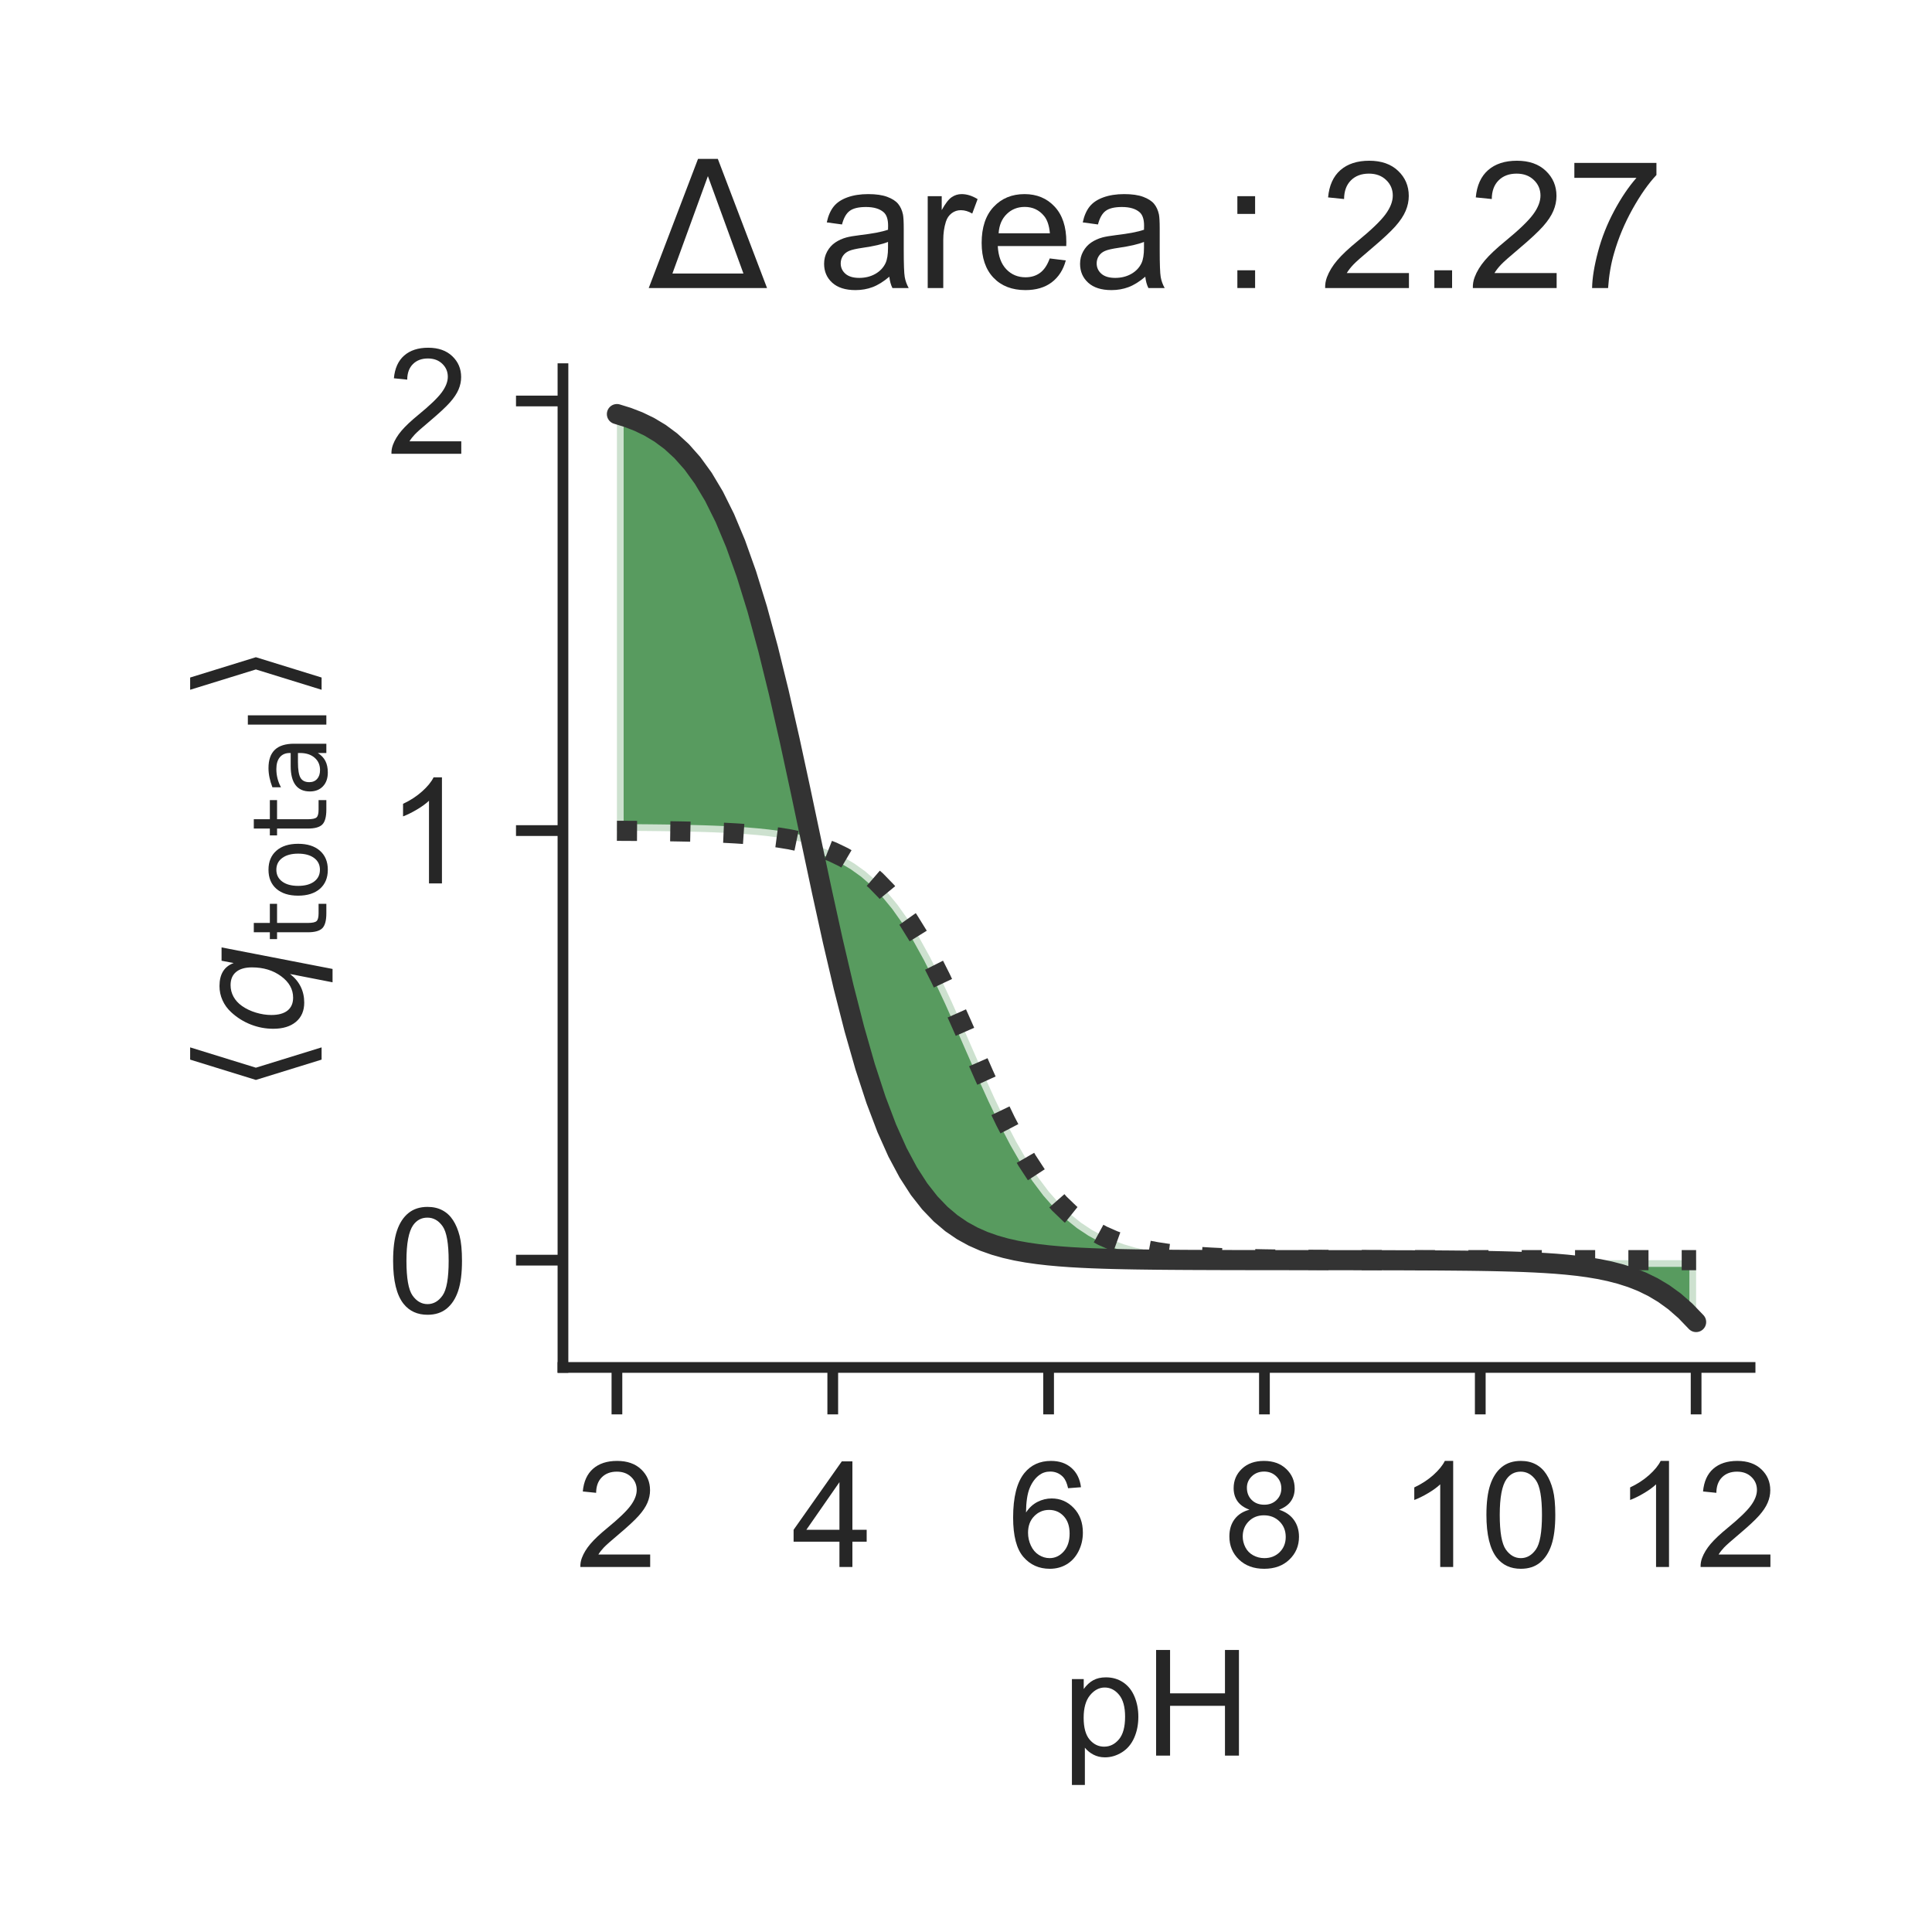 <?xml version="1.0" encoding="utf-8" standalone="no"?>
<!DOCTYPE svg PUBLIC "-//W3C//DTD SVG 1.1//EN"
  "http://www.w3.org/Graphics/SVG/1.1/DTD/svg11.dtd">
<!-- Created with matplotlib (http://matplotlib.org/) -->
<svg height="144pt" version="1.1" viewBox="0 0 144 144" width="144pt" xmlns="http://www.w3.org/2000/svg" xmlns:xlink="http://www.w3.org/1999/xlink">
 <defs>
  <style type="text/css">
*{stroke-linecap:butt;stroke-linejoin:round;}
  </style>
 </defs>
 <g id="figure_1">
  <g id="patch_1">
   <path d="M 0 144 
L 144 144 
L 144 0 
L 0 0 
z
" style="fill:#ffffff;"/>
  </g>
  <g id="axes_1">
   <g id="patch_2">
    <path d="M 41.96 101.92 
L 130.44 101.92 
L 130.44 27.48 
L 41.96 27.48 
z
" style="fill:#ffffff;"/>
   </g>
   <g id="matplotlib.axis_1">
    <g id="xtick_1">
     <g id="line2d_1">
      <defs>
       <path d="M 0 0 
L 0 3.5 
" id="me8184e21bf" style="stroke:#262626;stroke-width:0.8;"/>
      </defs>
      <g>
       <use style="fill:#262626;stroke:#262626;stroke-width:0.8;" x="45.982" xlink:href="#me8184e21bf" y="101.92"/>
      </g>
     </g>
     <g id="text_1">
      <!-- 2 -->
      <defs>
       <path d="M 50.344 8.453 
L 50.344 0 
L 3.031 0 
Q 2.938 3.172 4.047 6.109 
Q 5.859 10.938 9.828 15.625 
Q 13.812 20.312 21.344 26.469 
Q 33.016 36.031 37.109 41.625 
Q 41.219 47.219 41.219 52.203 
Q 41.219 57.422 37.469 61 
Q 33.734 64.594 27.734 64.594 
Q 21.391 64.594 17.578 60.781 
Q 13.766 56.984 13.719 50.25 
L 4.688 51.172 
Q 5.609 61.281 11.656 66.578 
Q 17.719 71.875 27.938 71.875 
Q 38.234 71.875 44.234 66.156 
Q 50.25 60.453 50.25 52 
Q 50.25 47.703 48.484 43.547 
Q 46.734 39.406 42.656 34.812 
Q 38.578 30.219 29.109 22.219 
Q 21.188 15.578 18.938 13.203 
Q 16.703 10.844 15.234 8.453 
z
" id="ArialMT-32"/>
      </defs>
      <g style="fill:#262626;" transform="translate(42.923 116.794)scale(0.11 -0.11)">
       <use xlink:href="#ArialMT-32"/>
      </g>
     </g>
    </g>
    <g id="xtick_2">
     <g id="line2d_2">
      <g>
       <use style="fill:#262626;stroke:#262626;stroke-width:0.8;" x="62.069" xlink:href="#me8184e21bf" y="101.92"/>
      </g>
     </g>
     <g id="text_2">
      <!-- 4 -->
      <defs>
       <path d="M 32.328 0 
L 32.328 17.141 
L 1.266 17.141 
L 1.266 25.203 
L 33.938 71.578 
L 41.109 71.578 
L 41.109 25.203 
L 50.781 25.203 
L 50.781 17.141 
L 41.109 17.141 
L 41.109 0 
z
M 32.328 25.203 
L 32.328 57.469 
L 9.906 25.203 
z
" id="ArialMT-34"/>
      </defs>
      <g style="fill:#262626;" transform="translate(59.011 116.794)scale(0.11 -0.11)">
       <use xlink:href="#ArialMT-34"/>
      </g>
     </g>
    </g>
    <g id="xtick_3">
     <g id="line2d_3">
      <g>
       <use style="fill:#262626;stroke:#262626;stroke-width:0.8;" x="78.156" xlink:href="#me8184e21bf" y="101.92"/>
      </g>
     </g>
     <g id="text_3">
      <!-- 6 -->
      <defs>
       <path d="M 49.75 54.047 
L 41.016 53.375 
Q 39.844 58.547 37.703 60.891 
Q 34.125 64.656 28.906 64.656 
Q 24.703 64.656 21.531 62.312 
Q 17.391 59.281 14.984 53.469 
Q 12.594 47.656 12.5 36.922 
Q 15.672 41.75 20.266 44.094 
Q 24.859 46.438 29.891 46.438 
Q 38.672 46.438 44.844 39.969 
Q 51.031 33.5 51.031 23.25 
Q 51.031 16.5 48.125 10.719 
Q 45.219 4.938 40.141 1.859 
Q 35.062 -1.219 28.609 -1.219 
Q 17.625 -1.219 10.688 6.859 
Q 3.766 14.938 3.766 33.5 
Q 3.766 54.25 11.422 63.672 
Q 18.109 71.875 29.438 71.875 
Q 37.891 71.875 43.281 67.141 
Q 48.688 62.406 49.75 54.047 
z
M 13.875 23.188 
Q 13.875 18.656 15.797 14.5 
Q 17.719 10.359 21.188 8.172 
Q 24.656 6 28.469 6 
Q 34.031 6 38.031 10.484 
Q 42.047 14.984 42.047 22.703 
Q 42.047 30.125 38.078 34.391 
Q 34.125 38.672 28.125 38.672 
Q 22.172 38.672 18.016 34.391 
Q 13.875 30.125 13.875 23.188 
z
" id="ArialMT-36"/>
      </defs>
      <g style="fill:#262626;" transform="translate(75.098 116.794)scale(0.11 -0.11)">
       <use xlink:href="#ArialMT-36"/>
      </g>
     </g>
    </g>
    <g id="xtick_4">
     <g id="line2d_4">
      <g>
       <use style="fill:#262626;stroke:#262626;stroke-width:0.8;" x="94.244" xlink:href="#me8184e21bf" y="101.92"/>
      </g>
     </g>
     <g id="text_4">
      <!-- 8 -->
      <defs>
       <path d="M 17.672 38.812 
Q 12.203 40.828 9.562 44.531 
Q 6.938 48.25 6.938 53.422 
Q 6.938 61.234 12.547 66.547 
Q 18.172 71.875 27.484 71.875 
Q 36.859 71.875 42.578 66.422 
Q 48.297 60.984 48.297 53.172 
Q 48.297 48.188 45.672 44.5 
Q 43.062 40.828 37.75 38.812 
Q 44.344 36.672 47.781 31.875 
Q 51.219 27.094 51.219 20.453 
Q 51.219 11.281 44.719 5.031 
Q 38.234 -1.219 27.641 -1.219 
Q 17.047 -1.219 10.547 5.047 
Q 4.047 11.328 4.047 20.703 
Q 4.047 27.688 7.594 32.391 
Q 11.141 37.109 17.672 38.812 
z
M 15.922 53.719 
Q 15.922 48.641 19.188 45.406 
Q 22.469 42.188 27.688 42.188 
Q 32.766 42.188 36.016 45.375 
Q 39.266 48.578 39.266 53.219 
Q 39.266 58.062 35.906 61.359 
Q 32.562 64.656 27.594 64.656 
Q 22.562 64.656 19.234 61.422 
Q 15.922 58.203 15.922 53.719 
z
M 13.094 20.656 
Q 13.094 16.891 14.875 13.375 
Q 16.656 9.859 20.172 7.922 
Q 23.688 6 27.734 6 
Q 34.031 6 38.125 10.047 
Q 42.234 14.109 42.234 20.359 
Q 42.234 26.703 38.016 30.859 
Q 33.797 35.016 27.438 35.016 
Q 21.234 35.016 17.156 30.906 
Q 13.094 26.812 13.094 20.656 
z
" id="ArialMT-38"/>
      </defs>
      <g style="fill:#262626;" transform="translate(91.185 116.794)scale(0.11 -0.11)">
       <use xlink:href="#ArialMT-38"/>
      </g>
     </g>
    </g>
    <g id="xtick_5">
     <g id="line2d_5">
      <g>
       <use style="fill:#262626;stroke:#262626;stroke-width:0.8;" x="110.331" xlink:href="#me8184e21bf" y="101.92"/>
      </g>
     </g>
     <g id="text_5">
      <!-- 10 -->
      <defs>
       <path d="M 37.25 0 
L 28.469 0 
L 28.469 56 
Q 25.297 52.984 20.141 49.953 
Q 14.984 46.922 10.891 45.406 
L 10.891 53.906 
Q 18.266 57.375 23.781 62.297 
Q 29.297 67.234 31.594 71.875 
L 37.25 71.875 
z
" id="ArialMT-31"/>
       <path d="M 4.156 35.297 
Q 4.156 48 6.766 55.734 
Q 9.375 63.484 14.516 67.672 
Q 19.672 71.875 27.484 71.875 
Q 33.25 71.875 37.594 69.547 
Q 41.938 67.234 44.766 62.859 
Q 47.609 58.5 49.219 52.219 
Q 50.828 45.953 50.828 35.297 
Q 50.828 22.703 48.234 14.969 
Q 45.656 7.234 40.5 3 
Q 35.359 -1.219 27.484 -1.219 
Q 17.141 -1.219 11.234 6.203 
Q 4.156 15.141 4.156 35.297 
z
M 13.188 35.297 
Q 13.188 17.672 17.312 11.828 
Q 21.438 6 27.484 6 
Q 33.547 6 37.672 11.859 
Q 41.797 17.719 41.797 35.297 
Q 41.797 52.984 37.672 58.781 
Q 33.547 64.594 27.391 64.594 
Q 21.344 64.594 17.719 59.469 
Q 13.188 52.938 13.188 35.297 
z
" id="ArialMT-30"/>
      </defs>
      <g style="fill:#262626;" transform="translate(104.214 116.794)scale(0.11 -0.11)">
       <use xlink:href="#ArialMT-31"/>
       <use x="55.615" xlink:href="#ArialMT-30"/>
      </g>
     </g>
    </g>
    <g id="xtick_6">
     <g id="line2d_6">
      <g>
       <use style="fill:#262626;stroke:#262626;stroke-width:0.8;" x="126.418" xlink:href="#me8184e21bf" y="101.92"/>
      </g>
     </g>
     <g id="text_6">
      <!-- 12 -->
      <g style="fill:#262626;" transform="translate(120.301 116.794)scale(0.11 -0.11)">
       <use xlink:href="#ArialMT-31"/>
       <use x="55.615" xlink:href="#ArialMT-32"/>
      </g>
     </g>
    </g>
    <g id="text_7">
     <!-- pH -->
     <defs>
      <path d="M 6.594 -19.875 
L 6.594 51.859 
L 14.594 51.859 
L 14.594 45.125 
Q 17.438 49.078 21 51.047 
Q 24.562 53.031 29.641 53.031 
Q 36.281 53.031 41.359 49.609 
Q 46.438 46.188 49.016 39.953 
Q 51.609 33.734 51.609 26.312 
Q 51.609 18.359 48.75 11.984 
Q 45.906 5.609 40.453 2.219 
Q 35.016 -1.172 29 -1.172 
Q 24.609 -1.172 21.109 0.688 
Q 17.625 2.547 15.375 5.375 
L 15.375 -19.875 
z
M 14.547 25.641 
Q 14.547 15.625 18.594 10.844 
Q 22.656 6.062 28.422 6.062 
Q 34.281 6.062 38.453 11.016 
Q 42.625 15.969 42.625 26.375 
Q 42.625 36.281 38.547 41.203 
Q 34.469 46.141 28.812 46.141 
Q 23.188 46.141 18.859 40.891 
Q 14.547 35.641 14.547 25.641 
z
" id="ArialMT-70"/>
      <path d="M 8.016 0 
L 8.016 71.578 
L 17.484 71.578 
L 17.484 42.188 
L 54.688 42.188 
L 54.688 71.578 
L 64.156 71.578 
L 64.156 0 
L 54.688 0 
L 54.688 33.734 
L 17.484 33.734 
L 17.484 0 
z
" id="ArialMT-48"/>
     </defs>
     <g style="fill:#262626;" transform="translate(79.169 130.853)scale(0.11 -0.11)">
      <use xlink:href="#ArialMT-70"/>
      <use x="55.615" xlink:href="#ArialMT-48"/>
     </g>
    </g>
   </g>
   <g id="matplotlib.axis_2">
    <g id="ytick_1">
     <g id="line2d_7">
      <defs>
       <path d="M 0 0 
L -3.5 0 
" id="ma8ed030b1a" style="stroke:#262626;stroke-width:0.8;"/>
      </defs>
      <g>
       <use style="fill:#262626;stroke:#262626;stroke-width:0.8;" x="41.96" xlink:href="#ma8ed030b1a" y="93.925"/>
      </g>
     </g>
     <g id="text_8">
      <!-- 0 -->
      <g style="fill:#262626;" transform="translate(28.843 97.861)scale(0.11 -0.11)">
       <use xlink:href="#ArialMT-30"/>
      </g>
     </g>
    </g>
    <g id="ytick_2">
     <g id="line2d_8">
      <g>
       <use style="fill:#262626;stroke:#262626;stroke-width:0.8;" x="41.96" xlink:href="#ma8ed030b1a" y="61.906"/>
      </g>
     </g>
     <g id="text_9">
      <!-- 1 -->
      <g style="fill:#262626;" transform="translate(28.843 65.843)scale(0.11 -0.11)">
       <use xlink:href="#ArialMT-31"/>
      </g>
     </g>
    </g>
    <g id="ytick_3">
     <g id="line2d_9">
      <g>
       <use style="fill:#262626;stroke:#262626;stroke-width:0.8;" x="41.96" xlink:href="#ma8ed030b1a" y="29.887"/>
      </g>
     </g>
     <g id="text_10">
      <!-- 2 -->
      <g style="fill:#262626;" transform="translate(28.843 33.824)scale(0.11 -0.11)">
       <use xlink:href="#ArialMT-32"/>
      </g>
     </g>
    </g>
    <g id="text_11">
     <!-- $\langle q_\mathsf{total} \rangle$ -->
     <defs>
      <path d="M 8.938 31.344 
L 22.703 75.875 
L 31 75.875 
L 17.234 31.344 
L 31 -13.188 
L 22.703 -13.188 
z
" id="DejaVuSans-27e8"/>
      <path d="M 41.703 8.203 
Q 38.094 3.469 33.172 1.016 
Q 28.266 -1.422 22.312 -1.422 
Q 14.016 -1.422 9.297 4.172 
Q 4.594 9.766 4.594 19.578 
Q 4.594 27.484 7.5 34.859 
Q 10.406 42.234 15.828 48.094 
Q 19.344 51.906 23.906 53.953 
Q 28.469 56 33.5 56 
Q 39.547 56 43.453 53.609 
Q 47.359 51.219 49.125 46.391 
L 50.688 54.594 
L 59.719 54.594 
L 45.125 -20.609 
L 36.078 -20.609 
z
M 13.922 20.906 
Q 13.922 13.672 16.938 9.891 
Q 19.969 6.109 25.688 6.109 
Q 34.188 6.109 40.188 14.234 
Q 46.188 22.359 46.188 33.984 
Q 46.188 41.016 43.078 44.75 
Q 39.984 48.484 34.188 48.484 
Q 29.938 48.484 26.312 46.5 
Q 22.703 44.531 20.016 40.719 
Q 17.188 36.719 15.547 31.344 
Q 13.922 25.984 13.922 20.906 
z
" id="DejaVuSans-Oblique-71"/>
      <path d="M 18.312 70.219 
L 18.312 54.688 
L 36.812 54.688 
L 36.812 47.703 
L 18.312 47.703 
L 18.312 18.016 
Q 18.312 11.328 20.141 9.422 
Q 21.969 7.516 27.594 7.516 
L 36.812 7.516 
L 36.812 0 
L 27.594 0 
Q 17.188 0 13.234 3.875 
Q 9.281 7.766 9.281 18.016 
L 9.281 47.703 
L 2.688 47.703 
L 2.688 54.688 
L 9.281 54.688 
L 9.281 70.219 
z
" id="DejaVuSans-74"/>
      <path d="M 30.609 48.391 
Q 23.391 48.391 19.188 42.75 
Q 14.984 37.109 14.984 27.297 
Q 14.984 17.484 19.156 11.844 
Q 23.344 6.203 30.609 6.203 
Q 37.797 6.203 41.984 11.859 
Q 46.188 17.531 46.188 27.297 
Q 46.188 37.016 41.984 42.703 
Q 37.797 48.391 30.609 48.391 
z
M 30.609 56 
Q 42.328 56 49.016 48.375 
Q 55.719 40.766 55.719 27.297 
Q 55.719 13.875 49.016 6.219 
Q 42.328 -1.422 30.609 -1.422 
Q 18.844 -1.422 12.172 6.219 
Q 5.516 13.875 5.516 27.297 
Q 5.516 40.766 12.172 48.375 
Q 18.844 56 30.609 56 
z
" id="DejaVuSans-6f"/>
      <path d="M 34.281 27.484 
Q 23.391 27.484 19.188 25 
Q 14.984 22.516 14.984 16.5 
Q 14.984 11.719 18.141 8.906 
Q 21.297 6.109 26.703 6.109 
Q 34.188 6.109 38.703 11.406 
Q 43.219 16.703 43.219 25.484 
L 43.219 27.484 
z
M 52.203 31.203 
L 52.203 0 
L 43.219 0 
L 43.219 8.297 
Q 40.141 3.328 35.547 0.953 
Q 30.953 -1.422 24.312 -1.422 
Q 15.922 -1.422 10.953 3.297 
Q 6 8.016 6 15.922 
Q 6 25.141 12.172 29.828 
Q 18.359 34.516 30.609 34.516 
L 43.219 34.516 
L 43.219 35.406 
Q 43.219 41.609 39.141 45 
Q 35.062 48.391 27.688 48.391 
Q 23 48.391 18.547 47.266 
Q 14.109 46.141 10.016 43.891 
L 10.016 52.203 
Q 14.938 54.109 19.578 55.047 
Q 24.219 56 28.609 56 
Q 40.484 56 46.344 49.844 
Q 52.203 43.703 52.203 31.203 
z
" id="DejaVuSans-61"/>
      <path d="M 9.422 75.984 
L 18.406 75.984 
L 18.406 0 
L 9.422 0 
z
" id="DejaVuSans-6c"/>
      <path d="M 30.078 31.344 
L 16.312 -13.188 
L 8.016 -13.188 
L 21.781 31.344 
L 8.016 75.875 
L 16.312 75.875 
z
" id="DejaVuSans-27e9"/>
     </defs>
     <g style="fill:#262626;" transform="translate(22.533 81.475)rotate(-90)scale(0.11 -0.11)">
      <use transform="translate(0 0.125)" xlink:href="#DejaVuSans-27e8"/>
      <use transform="translate(39.014 0.125)" xlink:href="#DejaVuSans-Oblique-71"/>
      <use transform="translate(102.49 -16.281)scale(0.7)" xlink:href="#DejaVuSans-74"/>
      <use transform="translate(129.937 -16.281)scale(0.7)" xlink:href="#DejaVuSans-6f"/>
      <use transform="translate(172.764 -16.281)scale(0.7)" xlink:href="#DejaVuSans-74"/>
      <use transform="translate(200.21 -16.281)scale(0.7)" xlink:href="#DejaVuSans-61"/>
      <use transform="translate(243.105 -16.281)scale(0.7)" xlink:href="#DejaVuSans-6c"/>
      <use transform="translate(265.288 0.125)" xlink:href="#DejaVuSans-27e9"/>
     </g>
    </g>
   </g>
   <g id="PolyCollection_1">
    <defs>
     <path d="M 45.982 -82.077 
L 45.982 -82.077 
L 46.786 -82.073 
L 47.591 -82.068 
L 48.395 -82.061 
L 49.199 -82.052 
L 50.004 -82.041 
L 50.808 -82.027 
L 51.612 -82.01 
L 52.417 -81.989 
L 53.221 -81.961 
L 54.025 -81.927 
L 54.83 -81.884 
L 55.634 -81.83 
L 56.439 -81.762 
L 57.243 -81.678 
L 58.047 -81.571 
L 58.852 -81.439 
L 59.656 -81.274 
L 60.46 -81.068 
L 61.265 -80.813 
L 62.069 -80.498 
L 62.873 -80.11 
L 63.678 -79.635 
L 64.482 -79.059 
L 65.287 -78.365 
L 66.091 -77.537 
L 66.895 -76.561 
L 67.7 -75.426 
L 68.504 -74.129 
L 69.308 -72.674 
L 70.113 -71.074 
L 70.917 -69.356 
L 71.721 -67.555 
L 72.526 -65.716 
L 73.33 -63.887 
L 74.135 -62.114 
L 74.939 -60.44 
L 75.743 -58.895 
L 76.548 -57.502 
L 77.352 -56.27 
L 78.156 -55.2 
L 78.961 -54.285 
L 79.765 -53.512 
L 80.569 -52.867 
L 81.374 -52.333 
L 82.178 -51.895 
L 82.983 -51.538 
L 83.787 -51.248 
L 84.591 -51.014 
L 85.396 -50.825 
L 86.2 -50.674 
L 87.004 -50.553 
L 87.809 -50.456 
L 88.613 -50.378 
L 89.417 -50.316 
L 90.222 -50.267 
L 91.026 -50.228 
L 91.831 -50.197 
L 92.635 -50.172 
L 93.439 -50.152 
L 94.244 -50.136 
L 95.048 -50.124 
L 95.852 -50.114 
L 96.657 -50.106 
L 97.461 -50.1 
L 98.265 -50.095 
L 99.07 -50.091 
L 99.874 -50.088 
L 100.679 -50.085 
L 101.483 -50.083 
L 102.287 -50.081 
L 103.092 -50.08 
L 103.896 -50.079 
L 104.7 -50.078 
L 105.505 -50.078 
L 106.309 -50.077 
L 107.113 -50.077 
L 107.918 -50.077 
L 108.722 -50.076 
L 109.527 -50.076 
L 110.331 -50.076 
L 111.135 -50.076 
L 111.94 -50.076 
L 112.744 -50.076 
L 113.548 -50.076 
L 114.353 -50.076 
L 115.157 -50.076 
L 115.961 -50.075 
L 116.766 -50.075 
L 117.57 -50.075 
L 118.375 -50.075 
L 119.179 -50.075 
L 119.983 -50.075 
L 120.788 -50.075 
L 121.592 -50.075 
L 122.396 -50.075 
L 123.201 -50.075 
L 124.005 -50.075 
L 124.809 -50.075 
L 125.614 -50.075 
L 126.418 -50.075 
L 126.418 -50.075 
L 126.418 -45.464 
L 125.614 -46.3 
L 124.809 -47.002 
L 124.005 -47.585 
L 123.201 -48.065 
L 122.396 -48.458 
L 121.592 -48.777 
L 120.788 -49.035 
L 119.983 -49.244 
L 119.179 -49.411 
L 118.375 -49.546 
L 117.57 -49.653 
L 116.766 -49.739 
L 115.961 -49.808 
L 115.157 -49.862 
L 114.353 -49.906 
L 113.548 -49.941 
L 112.744 -49.968 
L 111.94 -49.99 
L 111.135 -50.008 
L 110.331 -50.022 
L 109.527 -50.033 
L 108.722 -50.041 
L 107.918 -50.048 
L 107.113 -50.054 
L 106.309 -50.058 
L 105.505 -50.062 
L 104.7 -50.065 
L 103.896 -50.067 
L 103.092 -50.069 
L 102.287 -50.07 
L 101.483 -50.072 
L 100.679 -50.073 
L 99.874 -50.073 
L 99.07 -50.074 
L 98.265 -50.075 
L 97.461 -50.075 
L 96.657 -50.076 
L 95.852 -50.077 
L 95.048 -50.078 
L 94.244 -50.078 
L 93.439 -50.079 
L 92.635 -50.081 
L 91.831 -50.082 
L 91.026 -50.084 
L 90.222 -50.087 
L 89.417 -50.09 
L 88.613 -50.093 
L 87.809 -50.098 
L 87.004 -50.104 
L 86.2 -50.111 
L 85.396 -50.121 
L 84.591 -50.132 
L 83.787 -50.147 
L 82.983 -50.165 
L 82.178 -50.189 
L 81.374 -50.218 
L 80.569 -50.255 
L 79.765 -50.301 
L 78.961 -50.36 
L 78.156 -50.433 
L 77.352 -50.525 
L 76.548 -50.64 
L 75.743 -50.785 
L 74.939 -50.967 
L 74.135 -51.195 
L 73.33 -51.479 
L 72.526 -51.834 
L 71.721 -52.276 
L 70.917 -52.824 
L 70.113 -53.503 
L 69.308 -54.34 
L 68.504 -55.364 
L 67.7 -56.611 
L 66.895 -58.116 
L 66.091 -59.913 
L 65.287 -62.033 
L 64.482 -64.496 
L 63.678 -67.308 
L 62.873 -70.453 
L 62.069 -73.888 
L 61.265 -77.545 
L 60.46 -81.331 
L 59.656 -85.139 
L 58.852 -88.86 
L 58.047 -92.393 
L 57.243 -95.66 
L 56.439 -98.609 
L 55.634 -101.212 
L 54.83 -103.467 
L 54.025 -105.39 
L 53.221 -107.008 
L 52.417 -108.354 
L 51.612 -109.463 
L 50.808 -110.371 
L 50.004 -111.109 
L 49.199 -111.707 
L 48.395 -112.189 
L 47.591 -112.577 
L 46.786 -112.888 
L 45.982 -113.136 
z
" id="m73fa09d862" style="stroke:#ffffff;stroke-opacity:0.7;"/>
    </defs>
    <g clip-path="url(#pbcb62b299a)">
     <use style="fill:#12711c;fill-opacity:0.7;stroke:#ffffff;stroke-opacity:0.7;" x="0" xlink:href="#m73fa09d862" y="144"/>
    </g>
   </g>
   <g id="line2d_10">
    <path clip-path="url(#pbcb62b299a)" d="M 45.982 61.923 
L 46.786 61.927 
L 47.591 61.932 
L 48.395 61.939 
L 49.199 61.948 
L 50.004 61.959 
L 50.808 61.973 
L 51.612 61.99 
L 52.417 62.011 
L 53.221 62.039 
L 54.025 62.073 
L 54.83 62.116 
L 55.634 62.17 
L 56.439 62.238 
L 57.243 62.322 
L 58.047 62.429 
L 58.852 62.561 
L 59.656 62.726 
L 60.46 62.932 
L 61.265 63.187 
L 62.069 63.502 
L 62.873 63.89 
L 63.678 64.365 
L 64.482 64.941 
L 65.287 65.635 
L 66.091 66.463 
L 66.895 67.439 
L 67.7 68.574 
L 68.504 69.871 
L 69.308 71.326 
L 70.113 72.926 
L 70.917 74.644 
L 71.721 76.445 
L 72.526 78.284 
L 73.33 80.113 
L 74.135 81.886 
L 74.939 83.56 
L 75.743 85.105 
L 76.548 86.498 
L 77.352 87.73 
L 78.156 88.8 
L 78.961 89.715 
L 79.765 90.488 
L 80.569 91.133 
L 81.374 91.667 
L 82.178 92.105 
L 82.983 92.462 
L 83.787 92.752 
L 84.591 92.986 
L 85.396 93.175 
L 86.2 93.326 
L 87.004 93.447 
L 87.809 93.544 
L 88.613 93.622 
L 89.417 93.684 
L 90.222 93.733 
L 91.026 93.772 
L 91.831 93.803 
L 92.635 93.828 
L 93.439 93.848 
L 94.244 93.864 
L 95.048 93.876 
L 95.852 93.886 
L 96.657 93.894 
L 97.461 93.9 
L 98.265 93.905 
L 99.07 93.909 
L 99.874 93.912 
L 100.679 93.915 
L 101.483 93.917 
L 102.287 93.919 
L 103.092 93.92 
L 103.896 93.921 
L 104.7 93.922 
L 105.505 93.922 
L 106.309 93.923 
L 107.113 93.923 
L 107.918 93.923 
L 108.722 93.924 
L 109.527 93.924 
L 110.331 93.924 
L 111.135 93.924 
L 111.94 93.924 
L 112.744 93.924 
L 113.548 93.924 
L 114.353 93.924 
L 115.157 93.924 
L 115.961 93.925 
L 116.766 93.925 
L 117.57 93.925 
L 118.375 93.925 
L 119.179 93.925 
L 119.983 93.925 
L 120.788 93.925 
L 121.592 93.925 
L 122.396 93.925 
L 123.201 93.925 
L 124.005 93.925 
L 124.809 93.925 
L 125.614 93.925 
L 126.418 93.925 
" style="fill:none;stroke:#333333;stroke-dasharray:1.5,2.475;stroke-dashoffset:0;stroke-width:1.5;"/>
   </g>
   <g id="line2d_11">
    <path clip-path="url(#pbcb62b299a)" d="M 45.982 30.864 
L 46.786 31.112 
L 47.591 31.423 
L 48.395 31.811 
L 49.199 32.293 
L 50.004 32.891 
L 50.808 33.629 
L 51.612 34.537 
L 52.417 35.646 
L 53.221 36.992 
L 54.025 38.61 
L 54.83 40.533 
L 55.634 42.788 
L 56.439 45.391 
L 57.243 48.34 
L 58.047 51.607 
L 58.852 55.14 
L 59.656 58.861 
L 60.46 62.669 
L 61.265 66.455 
L 62.069 70.112 
L 62.873 73.547 
L 63.678 76.692 
L 64.482 79.504 
L 65.287 81.967 
L 66.091 84.087 
L 66.895 85.884 
L 67.7 87.389 
L 68.504 88.636 
L 69.308 89.66 
L 70.113 90.497 
L 70.917 91.176 
L 71.721 91.724 
L 72.526 92.166 
L 73.33 92.521 
L 74.135 92.805 
L 74.939 93.033 
L 75.743 93.215 
L 76.548 93.36 
L 77.352 93.475 
L 78.156 93.567 
L 78.961 93.64 
L 79.765 93.699 
L 80.569 93.745 
L 81.374 93.782 
L 82.178 93.811 
L 82.983 93.835 
L 83.787 93.853 
L 84.591 93.868 
L 85.396 93.879 
L 86.2 93.889 
L 87.004 93.896 
L 87.809 93.902 
L 88.613 93.907 
L 89.417 93.91 
L 90.222 93.913 
L 91.026 93.916 
L 91.831 93.918 
L 92.635 93.919 
L 93.439 93.921 
L 94.244 93.922 
L 95.048 93.922 
L 95.852 93.923 
L 96.657 93.924 
L 97.461 93.925 
L 98.265 93.925 
L 99.07 93.926 
L 99.874 93.927 
L 100.679 93.927 
L 101.483 93.928 
L 102.287 93.93 
L 103.092 93.931 
L 103.896 93.933 
L 104.7 93.935 
L 105.505 93.938 
L 106.309 93.942 
L 107.113 93.946 
L 107.918 93.952 
L 108.722 93.959 
L 109.527 93.967 
L 110.331 93.978 
L 111.135 93.992 
L 111.94 94.01 
L 112.744 94.032 
L 113.548 94.059 
L 114.353 94.094 
L 115.157 94.138 
L 115.961 94.192 
L 116.766 94.261 
L 117.57 94.347 
L 118.375 94.454 
L 119.179 94.589 
L 119.983 94.756 
L 120.788 94.965 
L 121.592 95.223 
L 122.396 95.542 
L 123.201 95.935 
L 124.005 96.415 
L 124.809 96.998 
L 125.614 97.7 
L 126.418 98.536 
" style="fill:none;stroke:#333333;stroke-linecap:round;stroke-width:1.5;"/>
   </g>
   <g id="patch_3">
    <path d="M 41.96 101.92 
L 41.96 27.48 
" style="fill:none;stroke:#262626;stroke-linecap:square;stroke-linejoin:miter;stroke-width:0.8;"/>
   </g>
   <g id="patch_4">
    <path d="M 41.96 101.92 
L 130.44 101.92 
" style="fill:none;stroke:#262626;stroke-linecap:square;stroke-linejoin:miter;stroke-width:0.8;"/>
   </g>
   <g id="text_12">
    <!-- $\Delta$ area : 2.27 -->
    <defs>
     <path d="M 34.188 63.188 
L 14.156 8.203 
L 54.25 8.203 
z
M 0.781 0 
L 28.609 72.906 
L 39.797 72.906 
L 67.578 0 
z
" id="DejaVuSans-394"/>
     <path id="ArialMT-20"/>
     <path d="M 40.438 6.391 
Q 35.547 2.25 31.031 0.531 
Q 26.516 -1.172 21.344 -1.172 
Q 12.797 -1.172 8.203 3 
Q 3.609 7.172 3.609 13.672 
Q 3.609 17.484 5.344 20.625 
Q 7.078 23.781 9.891 25.688 
Q 12.703 27.594 16.219 28.562 
Q 18.797 29.25 24.031 29.891 
Q 34.672 31.156 39.703 32.906 
Q 39.75 34.719 39.75 35.203 
Q 39.75 40.578 37.25 42.781 
Q 33.891 45.75 27.25 45.75 
Q 21.047 45.75 18.094 43.578 
Q 15.141 41.406 13.719 35.891 
L 5.125 37.062 
Q 6.297 42.578 8.984 45.969 
Q 11.672 49.359 16.75 51.188 
Q 21.828 53.031 28.516 53.031 
Q 35.156 53.031 39.297 51.469 
Q 43.453 49.906 45.406 47.531 
Q 47.359 45.172 48.141 41.547 
Q 48.578 39.312 48.578 33.453 
L 48.578 21.734 
Q 48.578 9.469 49.141 6.219 
Q 49.703 2.984 51.375 0 
L 42.188 0 
Q 40.828 2.734 40.438 6.391 
z
M 39.703 26.031 
Q 34.906 24.078 25.344 22.703 
Q 19.922 21.922 17.672 20.938 
Q 15.438 19.969 14.203 18.094 
Q 12.984 16.219 12.984 13.922 
Q 12.984 10.406 15.641 8.062 
Q 18.312 5.719 23.438 5.719 
Q 28.516 5.719 32.469 7.938 
Q 36.422 10.156 38.281 14.016 
Q 39.703 17 39.703 22.797 
z
" id="ArialMT-61"/>
     <path d="M 6.5 0 
L 6.5 51.859 
L 14.406 51.859 
L 14.406 44 
Q 17.438 49.516 20 51.266 
Q 22.562 53.031 25.641 53.031 
Q 30.078 53.031 34.672 50.203 
L 31.641 42.047 
Q 28.422 43.953 25.203 43.953 
Q 22.312 43.953 20.016 42.219 
Q 17.719 40.484 16.75 37.406 
Q 15.281 32.719 15.281 27.156 
L 15.281 0 
z
" id="ArialMT-72"/>
     <path d="M 42.094 16.703 
L 51.172 15.578 
Q 49.031 7.625 43.219 3.219 
Q 37.406 -1.172 28.375 -1.172 
Q 17 -1.172 10.328 5.828 
Q 3.656 12.844 3.656 25.484 
Q 3.656 38.578 10.391 45.797 
Q 17.141 53.031 27.875 53.031 
Q 38.281 53.031 44.875 45.953 
Q 51.469 38.875 51.469 26.031 
Q 51.469 25.25 51.422 23.688 
L 12.75 23.688 
Q 13.234 15.141 17.578 10.594 
Q 21.922 6.062 28.422 6.062 
Q 33.25 6.062 36.672 8.594 
Q 40.094 11.141 42.094 16.703 
z
M 13.234 30.906 
L 42.188 30.906 
Q 41.609 37.453 38.875 40.719 
Q 34.672 45.797 27.984 45.797 
Q 21.922 45.797 17.797 41.75 
Q 13.672 37.703 13.234 30.906 
z
" id="ArialMT-65"/>
     <path d="M 9.031 41.844 
L 9.031 51.859 
L 19.047 51.859 
L 19.047 41.844 
z
M 9.031 0 
L 9.031 10.016 
L 19.047 10.016 
L 19.047 0 
z
" id="ArialMT-3a"/>
     <path d="M 9.078 0 
L 9.078 10.016 
L 19.094 10.016 
L 19.094 0 
z
" id="ArialMT-2e"/>
     <path d="M 4.734 62.203 
L 4.734 70.656 
L 51.078 70.656 
L 51.078 63.812 
Q 44.234 56.547 37.516 44.484 
Q 30.812 32.422 27.156 19.672 
Q 24.516 10.688 23.781 0 
L 14.75 0 
Q 14.891 8.453 18.062 20.406 
Q 21.234 32.375 27.172 43.484 
Q 33.109 54.594 39.797 62.203 
z
" id="ArialMT-37"/>
    </defs>
    <g style="fill:#262626;" transform="translate(48.25 21.48)scale(0.132 -0.132)">
     <use transform="translate(0 0.094)" xlink:href="#DejaVuSans-394"/>
     <use transform="translate(68.408 0.094)" xlink:href="#ArialMT-20"/>
     <use transform="translate(96.191 0.094)" xlink:href="#ArialMT-61"/>
     <use transform="translate(151.807 0.094)" xlink:href="#ArialMT-72"/>
     <use transform="translate(185.107 0.094)" xlink:href="#ArialMT-65"/>
     <use transform="translate(240.723 0.094)" xlink:href="#ArialMT-61"/>
     <use transform="translate(296.338 0.094)" xlink:href="#ArialMT-20"/>
     <use transform="translate(324.121 0.094)" xlink:href="#ArialMT-3a"/>
     <use transform="translate(351.904 0.094)" xlink:href="#ArialMT-20"/>
     <use transform="translate(379.688 0.094)" xlink:href="#ArialMT-32"/>
     <use transform="translate(435.303 0.094)" xlink:href="#ArialMT-2e"/>
     <use transform="translate(463.086 0.094)" xlink:href="#ArialMT-32"/>
     <use transform="translate(518.701 0.094)" xlink:href="#ArialMT-37"/>
    </g>
   </g>
  </g>
 </g>
 <defs>
  <clipPath id="pbcb62b299a">
   <rect height="74.44" width="88.48" x="41.96" y="27.48"/>
  </clipPath>
 </defs>
</svg>
